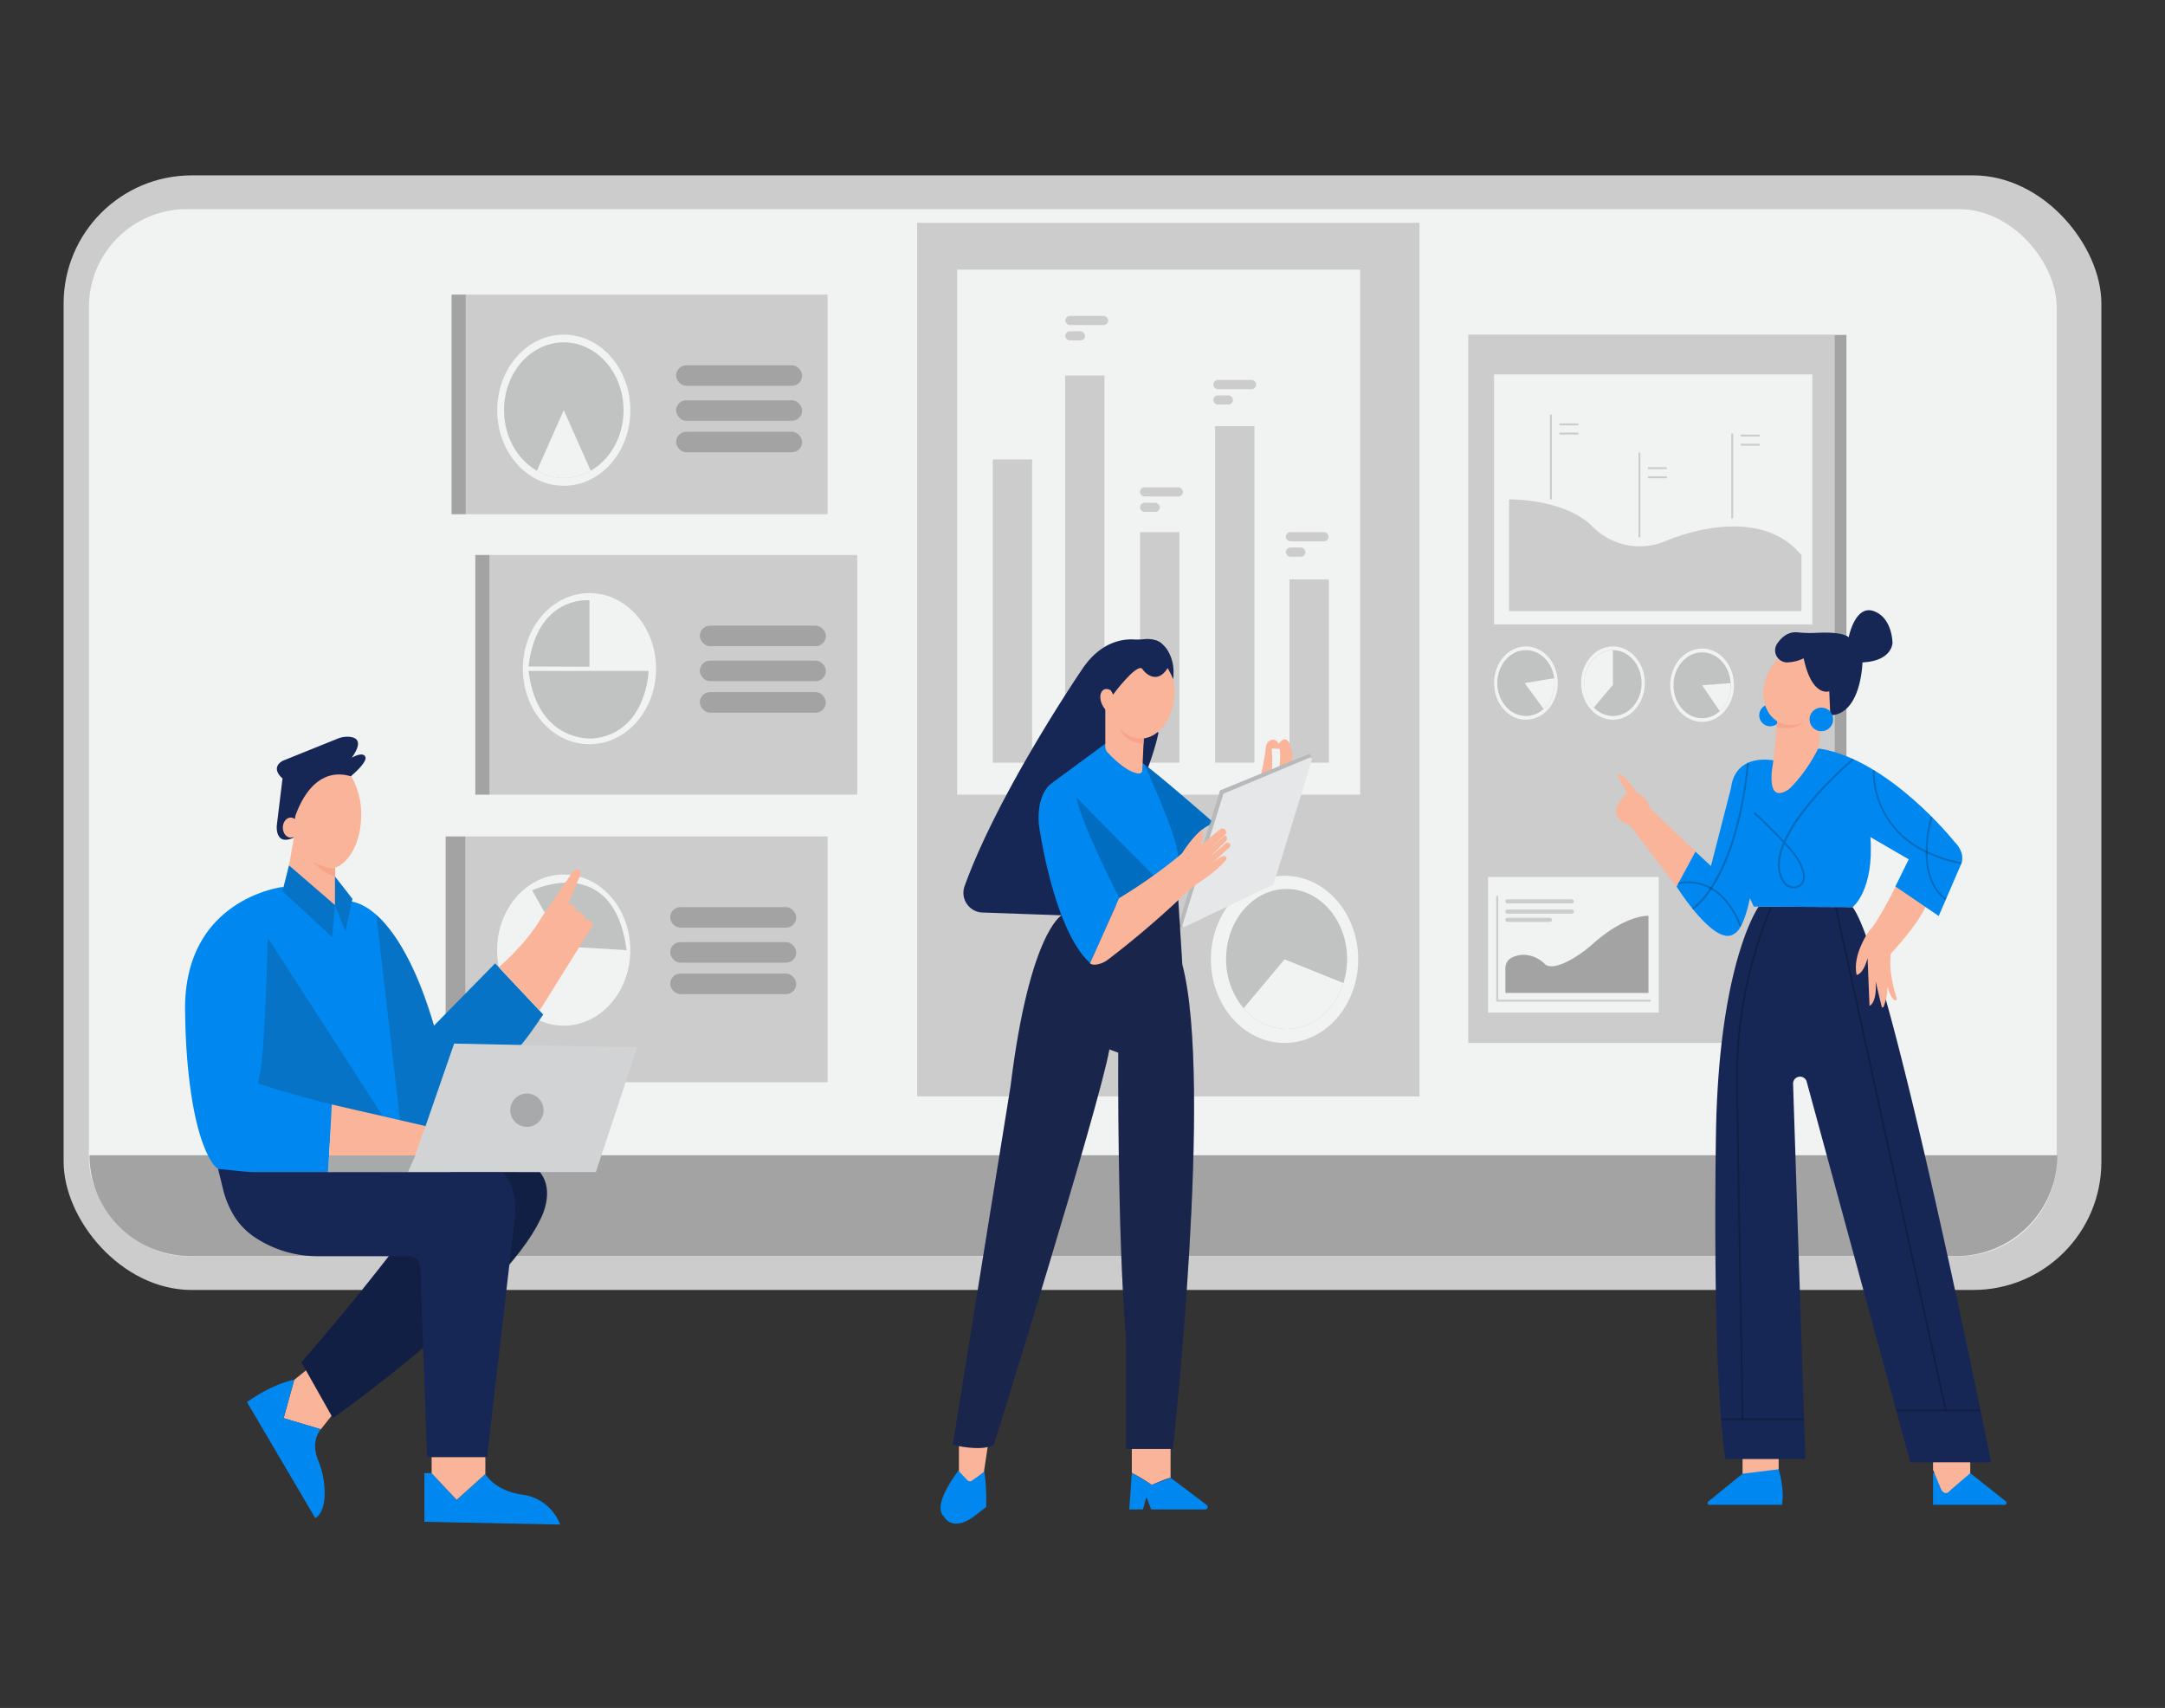<svg id="a8b740ca-1e51-43ca-93d8-3818c8833a7c" data-name="Layer 1" xmlns="http://www.w3.org/2000/svg" width="865.76" height="682.89" viewBox="0 0 865.76 682.89"><rect x="0" y="0" width="865.76" height="682.89" fill="#333333" stroke="none"/><path d="M451.6,603.51l1-14.66,8,4.83,7.5-2.83,14.42,10.86a1,1,0,0,1,.4.8h0a1,1,0,0,1-1,1H460.34l-1.7-4.47a.2.2,0,0,0-.37,0l-1.18,4.46Z" fill="#0088F0"/><path d="M169.71,608.45,224,609.56a18.82,18.82,0,0,0-13.78-11.74c-.44-.09-.88-.15-1.31-.2-2.21-.28-10.57-1.75-14.84-8.27L182.6,599.67,172.6,589h-2.89Z" fill="#0088F0"/><path d="M773,601.67V589h14.88l14.24,11.28a.77.77,0,0,1-.48,1.38Z" fill="#0088F0"/><polygon points="696.83 580.8 696.83 589.24 708.16 597.23 711.27 587.46 711.27 581.69 696.83 580.8" fill="#f9b499"/><path d="M773,582.69v5l3.33,8s1.55,2.88,3.77,0l7.78-6.67v-6.44Z" fill="#f9b499"/><path d="M383.47,587.77s-11.1,13.9-6,18.57c0,0,3.11,6.44,12,0l4.88-3.78a79.8,79.8,0,0,0-.79-14.59l-6,4.32Z" fill="#0088F0"/><path d="M388.72,592l4.26-3.11a1.47,1.47,0,0,0,.58-1l1.9-12.72h-12v12.52a1.49,1.49,0,0,0,.4,1l2.94,3.1A1.46,1.46,0,0,0,388.72,592Z" fill="#f9b499"/><path d="M452.6,578.69v10.16a82.38,82.38,0,0,1,8,4.83s6.5-2.83,7.5-2.83V578Z" fill="#f9b499"/><polygon points="123.41 547.07 117.64 551.71 113.42 567.03 128.3 571.47 133.41 565.03 123.41 547.07" fill="#f9b499"/><polygon points="172.6 582.57 172.6 589.01 182.6 599.67 194.09 589.35 194.09 582.57 172.6 582.57" fill="#f9b499"/><rect x="25.44" y="70.12" width="814.88" height="445.65" rx="51.24" fill="#ccc"/><rect x="35.56" y="83.61" width="786.89" height="418.66" rx="39.15" fill="#f1f2f2"/><rect x="178.22" y="334.44" width="152.73" height="98.28" fill="#ccc"/><rect x="178.22" y="334.44" width="7.84" height="98.28" opacity="0.2"/><ellipse cx="225.42" cy="379.88" rx="26.63" ry="30.22" fill="#f1f2f2"/><path d="M250.58,379.88l-25.16-1.45L212.82,356S245.25,340.26,250.58,379.88Z" opacity="0.2"/><rect x="268" y="362.69" width="50.41" height="8.22" rx="4.11" opacity="0.2"/><rect x="268" y="376.68" width="50.41" height="8.22" rx="4.11" opacity="0.2"/><rect x="268" y="389.26" width="50.41" height="8.22" rx="4.11" opacity="0.2"/><rect x="190.08" y="221.9" width="152.73" height="95.83" fill="#ccc"/><rect x="190.08" y="221.9" width="5.63" height="95.83" opacity="0.2"/><ellipse cx="235.72" cy="267.35" rx="26.63" ry="30.22" fill="#f1f2f2"/><rect x="279.85" y="250.15" width="50.41" height="8.22" rx="4.11" opacity="0.2"/><rect x="279.85" y="264.14" width="50.41" height="8.22" rx="4.11" opacity="0.2"/><rect x="279.85" y="276.73" width="50.41" height="8.22" rx="4.11" opacity="0.2"/><path d="M211.36,268.25h48s-.66,24.7-22,27C237.35,295.28,215,297.52,211.36,268.25Z" opacity="0.2"/><path d="M235.72,266.57V240s-21-2.17-24.36,26.48Z" opacity="0.2"/><rect x="180.59" y="117.79" width="150.36" height="87.81" fill="#ccc"/><rect x="180.59" y="117.79" width="5.63" height="87.81" opacity="0.2"/><ellipse cx="225.45" cy="164.02" rx="26.63" ry="30.22" fill="#f1f2f2"/><path d="M249.34,164c0,10.33-5.09,19.31-12.59,23.89l-.53.31a21.43,21.43,0,0,1-21.53,0l-.54-.31c-7.49-4.58-12.58-13.56-12.58-23.89,0-15,10.69-27.11,23.88-27.11S249.34,149.05,249.34,164Z" opacity="0.2"/><rect x="270.36" y="146.04" width="50.41" height="8.22" rx="4.11" opacity="0.2"/><rect x="270.36" y="160.03" width="50.41" height="8.22" rx="4.11" opacity="0.2"/><rect x="270.36" y="172.62" width="50.41" height="8.22" rx="4.11" opacity="0.2"/><path d="M236.22,188.22a21.43,21.43,0,0,1-21.53,0L225.45,164Z" fill="#f1f2f2"/><rect x="366.76" y="89.08" width="200.88" height="349.29" fill="#ccc"/><rect x="382.75" y="107.81" width="161.15" height="209.92" fill="#f1f2f2"/><rect x="396.99" y="183.69" width="15.74" height="121.26" fill="#ccc"/><rect x="455.9" y="212.77" width="15.74" height="92.17" fill="#ccc"/><rect x="425.92" y="150.15" width="15.74" height="154.79" fill="#ccc"/><rect x="485.89" y="170.36" width="15.74" height="134.58" fill="#ccc"/><rect x="515.65" y="231.66" width="15.74" height="73.29" fill="#ccc"/><rect x="455.9" y="201.01" width="7.87" height="3.66" rx="1.83" fill="#ccc"/><rect x="455.9" y="194.85" width="17.13" height="3.66" rx="1.83" fill="#ccc"/><rect x="426.01" y="132.46" width="7.87" height="3.66" rx="1.83" fill="#ccc"/><rect x="426.01" y="126.3" width="17.13" height="3.66" rx="1.83" fill="#ccc"/><rect x="485.19" y="158.09" width="7.87" height="3.66" rx="1.83" fill="#ccc"/><rect x="485.19" y="151.93" width="17.13" height="3.66" rx="1.83" fill="#ccc"/><rect x="514.17" y="218.94" width="7.87" height="3.66" rx="1.83" fill="#ccc"/><rect x="514.17" y="212.77" width="17.13" height="3.66" rx="1.83" fill="#ccc"/><rect x="587.13" y="133.79" width="151.24" height="283.2" fill="#ccc"/><rect x="733.7" y="134.02" width="4.66" height="282.98" opacity="0.2"/><rect x="597.46" y="149.71" width="127.25" height="99.94" fill="#f1f2f2"/><path d="M603.45,244.32V199.68s22-.41,33.21,10.71a26.94,26.94,0,0,0,10.07,6.47,26.37,26.37,0,0,0,19.35-.53S702.39,200,720.38,222v22.32Z" fill="#ccc"/><rect x="619.8" y="165.77" width="0.78" height="33.91" fill="#ccc"/><rect x="623.59" y="169.3" width="7.58" height="0.78" fill="#ccc"/><rect x="623.59" y="172.96" width="7.58" height="0.78" fill="#ccc"/><rect x="655.2" y="180.93" width="0.78" height="33.91" fill="#ccc"/><rect x="658.99" y="186.79" width="7.58" height="0.78" fill="#ccc"/><rect x="658.99" y="190.45" width="7.58" height="0.78" fill="#ccc"/><rect x="692.32" y="173.35" width="0.78" height="33.91" fill="#ccc"/><rect x="696.1" y="173.77" width="7.58" height="0.78" fill="#ccc"/><rect x="696.1" y="177.43" width="7.58" height="0.78" fill="#ccc"/><ellipse cx="680.65" cy="273.96" rx="12.74" ry="14.66" fill="#f1f2f2"/><path d="M692.09,274a13.87,13.87,0,0,1-4.38,10.34,10.42,10.42,0,0,1-7.05,2.82c-6.32,0-11.45-5.9-11.45-13.16s5.13-13.16,11.45-13.16c6.06,0,11,5.43,11.4,12.3C692.08,273.39,692.09,273.68,692.09,274Z" opacity="0.2"/><path d="M692.09,274a13.87,13.87,0,0,1-4.38,10.34L680.66,274l11.4-.86C692.08,273.39,692.09,273.68,692.09,274Z" fill="#f1f2f2"/><ellipse cx="610.2" cy="273.11" rx="12.74" ry="14.66" fill="#f1f2f2"/><path d="M621.64,273.11a13.89,13.89,0,0,1-4.38,10.35,10.46,10.46,0,0,1-7.06,2.81,10.59,10.59,0,0,1-7.68-3.4,14.13,14.13,0,0,1-3.76-9.76c0-7.27,5.13-13.16,11.44-13.16,5.74,0,10.5,4.87,11.31,11.22,0,.35.07.72.1,1.09S621.64,272.82,621.64,273.11Z" opacity="0.2"/><ellipse cx="645.01" cy="273.11" rx="12.74" ry="14.66" fill="#f1f2f2"/><path d="M656.45,273.11a13.91,13.91,0,0,1-4.37,10.35,10.48,10.48,0,0,1-7.06,2.81,10.59,10.59,0,0,1-7.68-3.4,14.09,14.09,0,0,1-3.76-9.76c0-7.27,5.12-13.16,11.44-13.16,6.06,0,11,5.44,11.4,12.31A8,8,0,0,1,656.45,273.11Z" opacity="0.2"/><path d="M645,260v13.82l-7.68,9.1a14.09,14.09,0,0,1-3.76-9.76C633.58,265.84,638.7,260,645,260Z" fill="#f1f2f2"/><path d="M621.64,273.11a13.89,13.89,0,0,1-4.38,10.35l-7.58-10.35,11.83-1.94c0,.35.07.72.1,1.09S621.64,272.82,621.64,273.11Z" fill="#f1f2f2"/><rect x="595.05" y="350.63" width="68.26" height="54.22" fill="#f1f2f2"/><polygon points="660.06 400.49 598.33 400.49 598.33 358.19 599.11 358.19 599.11 399.71 660.06 399.71 660.06 400.49" fill="#ccc"/><path d="M602,387v10H659.2V366.18s-9-.59-22.19,11.17a50.24,50.24,0,0,1-7.92,5.84c-4.26,2.49-9.61,4.7-11.8,1.79,0,0-5.66-5.49-12.7-2.1A4.62,4.62,0,0,0,602,387Z" fill="#ccc"/><path d="M602,387v10H659.2V366.18s-9-.59-22.19,11.17a50.24,50.24,0,0,1-7.92,5.84c-4.26,2.49-9.61,4.7-11.8,1.79,0,0-5.66-5.49-12.7-2.1A4.62,4.62,0,0,0,602,387Z" opacity="0.2"/><rect x="601.96" y="359.58" width="27.43" height="1.64" rx="0.82" fill="#ccc"/><rect x="601.96" y="363.66" width="27.43" height="1.64" rx="0.82" fill="#ccc"/><rect x="601.96" y="366.96" width="18.67" height="1.64" rx="0.82" fill="#ccc"/><path d="M35.8,461.95H822.7a0,0,0,0,1,0,0v0a40.32,40.32,0,0,1-40.32,40.32H76.13A40.32,40.32,0,0,1,35.8,461.95v0a0,0,0,0,1,0,0Z" fill="#ccc"/><path d="M35.8,461.87H822.7a0,0,0,0,1,0,0v0a40.32,40.32,0,0,1-40.32,40.32H76.13A40.32,40.32,0,0,1,35.8,461.87v0A0,0,0,0,1,35.8,461.87Z" opacity="0.2"/><path d="M105.26,438.51l27.86.84-2,29.25H91.46a7.63,7.63,0,0,1-6.32-3.29c-11.08-16.11-11.08-59.4-11.08-59.4C72.39,359.39,113,354.65,113,354.65l25.17,5.71s19.5-3.48,35.38,49.73L198,385.2l19.22,20.44L212,413.05a77.82,77.82,0,0,1-15.13,15.89L161,458.76l-55.74-20.25" fill="#0088F0"/><path d="M160.28,450.49l-9.81-84.7s14.38,11.81,23.05,44.3L198,385.2l19.22,20.44S208.34,420.9,195.6,430L161,458.76Z" fill="#231f20" opacity="0.2"/><path d="M120.53,544.66,133.12,567s68-48.09,82.9-79.4c0,0,6.26-11.16-.18-19H180.27S158.28,501.27,120.53,544.66Z" fill="#172755"/><path d="M120.53,544.66,133.12,567s67.66-47.49,82.54-78.58c0,0,6.93-11.38.18-19.85h-35S158.28,501.58,120.53,544.66Z" opacity="0.2"/><path d="M98.76,560.59,126.08,607s5.15-2.23,3.37-15a34.55,34.55,0,0,0-2.22-8.09c-1.16-2.88-2.4-8.07,1.07-12.44L113.42,567l4.22-15.33S109.87,552.82,98.76,560.59Z" fill="#0088F0"/><path d="M443.87,277.76l9.78-10.54s1.75-1.67,3.1-.67c0,0,4.77,6.77,10.22.5a27.29,27.29,0,0,1,1.94,4.94,16.44,16.44,0,0,0-1.83-11.7,9.54,9.54,0,0,0-9.06-4.77h-.1a27,27,0,0,1-4.58.16c-4.29-.24-13.12.81-20.46,11.69,0,0-33.35,48.78-47.15,86.93a7.88,7.88,0,0,0,7.12,10.55l36.26,1.29s28.42-45.93,34.17-73.21" fill="#172755"/><path d="M524.6,303.34l-.88-2-35.84,14.69-16.83,54.24a.33.33,0,0,0,.32.42l2.2,0" fill="#e6e7e8"/><path d="M424.49,366s-12.81,6.94-20.36,68.23L381,577.69s11.33,2.89,16.43,0c0,0,42.2-135.47,46.2-158.12l3.55,1.33s-.44,72.4,3.11,114.15v44.3H469s16.26-146.47,3.8-193.66L471,356.94Z" fill="#172755"/><path d="M424.49,366s-12.81,6.94-20.36,68.23L381,577.69s11.33,2.89,16.43,0c0,0,42.2-135.47,46.2-158.12l3.55,1.33s-.44,72.4,3.11,114.15v44.3H469s16.26-146.47,3.8-193.66L471,356.94Z" fill="#231f20" opacity="0.2"/><path d="M504.34,309.3a90,90,0,0,0,1.88-10.54,3.16,3.16,0,0,1,2.32-2.92c.92-.22,1.95,0,2.81,1.52,0,0,3.42-5.31,5.14,2.56a8.52,8.52,0,0,1,0,4.4l-4.79,2s.52-5.26-.06-6.93l-3.08-.08s.47,7.39-.05,8.31Z" fill="#f9b499"/><path d="M703.27,362.5s-15.32,21.18-17,86.94c0,0-2,95.27,3.67,133.91h32l-4.91-150a2.78,2.78,0,0,1,2.78-2.87h0a2.76,2.76,0,0,1,2.68,2.05L763.9,584.68h32.31s-40.53-202.76-55.41-222Z" fill="#172755"/><path d="M683.14,600.35l13.69-11.11,14.44-1.78s2.44,8,1.33,14.21h-29A.74.74,0,0,1,683.14,600.35Z" fill="#0088F0"/><g opacity="0.2"><path d="M696.44,567.48,694.22,436c-1.32-41.37,13.68-73.33,13.83-73.65l.7.34C708.6,363,693.68,394.82,695,436l2.22,131.48Z"/></g><g opacity="0.2"><rect x="688.24" y="567.08" width="33.17" height="0.78"/></g><g opacity="0.2"><rect x="755.74" y="360.3" width="0.78" height="205.99" transform="translate(-81.46 172.07) rotate(-12.32)"/></g><g opacity="0.2"><rect x="758.25" y="563.53" width="33.73" height="0.78"/></g><path d="M758.93,352.73S751,368.86,747.6,372c0,0-7,9.54-5.15,17.78,0,0,2.57,0,4.38-6.7l.77,19.08s3.09-1,2.43-9.8l2.43,10.13a.41.41,0,0,0,.78.05,24.42,24.42,0,0,0,1.58-8.12s.69,3.64,2.64,5.38a.62.62,0,0,0,1-.64c-1.05-3.27-3.32-11.44-2.33-17.88,0,0,11.42-12.12,14.28-19.69Z" fill="#f9b499"/><path d="M651.71,329.84,670.4,354.5l7.55-14L661,324.23l-1.3-1.25a8.8,8.8,0,0,0-4.9-5.9s-8.25-11.12-7.73-6.48l3.6,6.48S640.12,326.14,651.71,329.84Z" fill="#f9b499"/><circle cx="707.89" cy="286" r="4.4" fill="#0088F0"/><ellipse cx="731.93" cy="281.6" rx="4.74" ry="3.7" transform="translate(122.09 774.67) rotate(-60)" fill="#f9b499"/><polygon points="132.84 374.71 133.96 361.89 138.14 372.48 140.92 359.39 133.96 350.47 115.57 346.01 112.97 356.32 132.84 374.71" fill="#0088F0"/><polygon points="132.84 374.71 133.96 361.89 138.14 372.48 140.92 359.39 133.96 350.47 115.57 346.01 112.97 356.32 132.84 374.71" fill="#231f20" opacity="0.2"/><path d="M140.64,310.07c3.88-3.34,5.08-5.34,5.44-6.35a1.5,1.5,0,0,0-.26-1.55c-1.4-1.47-5.18.8-5.18.8,4.84-6.72,1.73-8.19-1.11-8.39a10.29,10.29,0,0,0-4.55.77l-22,8.87c-5.1,3.07,0,7,0,7l-2.27,18.65s-1,8.65,6.82,5Z" fill="#172755"/><polyline points="132.68 441.58 170.28 450.27 166.1 462 131.61 462" fill="#f9b499"/><path d="M107.11,375,153,446.16c-7.2-1.43-14.7-3.11-22.44-5.07-9.67-2.45-18.8-5.1-27.35-7.86C104.62,426.46,105.82,419,107.11,375Z" fill="#231f20" opacity="0.2"/><path d="M89.16,475.33a37.26,37.26,0,0,0,3.56,9.29,27.84,27.84,0,0,0,8.53,9.65,45.11,45.11,0,0,0,26,8h36.85s3.78-.09,4,5l2.67,75.28h24L206,485.75s1-12.92-5.64-17.14H101.76a45.89,45.89,0,0,1-4.69-.24l-9.87-1Z" fill="#172755"/><polygon points="131.61 462 166.1 462 181.6 417.26 254.81 418.78 238.29 468.61 131.17 468.6 131.61 462" fill="#d1d3d4"/><polygon points="131.61 462 166.1 462 163.13 468.61 131.17 468.6 131.61 462" opacity="0.2"/><circle cx="210.71" cy="443.9" r="6.66" opacity="0.2"/><path d="M199.46,386.68s10.46-8.6,16.94-19.6l12.7-18.62s3.66-3.1,2.82,1.69l-4.8,11.57s3.58-.64,3.25,2.69c0,0,3.67,0,3.5,3.16,0,0,4.16.17,2.83,3l-20.93,33.49S202.59,390,199.46,386.68Z" fill="#f9b499"/><path d="M442,297.36,420.78,313c-6.83,4.83-5.33,16.82-5.33,16.82s5.67,41.81,20.49,55.3l11.66-26s16.66-9.83,25.15-17.91c0,0,5.33-8.91,11-11.41l.67-1.66s-22-19.32-28.82-24Z" fill="#0088F0"/><ellipse cx="443.87" cy="280.52" rx="3.37" ry="5.36" transform="translate(-79.3 235.8) rotate(-27.41)" fill="#f9b499"/><path d="M442,285.53v13a3.36,3.36,0,0,0,.91,2.31c2.22,2.38,8.08,8.2,12.58,8.43A1.31,1.31,0,0,0,456.8,308l.63-14L447.1,282.37,442,283.54Z" fill="#f9b499"/><ellipse cx="456.75" cy="277.76" rx="17.63" ry="12.87" transform="translate(144.06 711.34) rotate(-85.51)" fill="#f9b499"/><path d="M445.07,277.76s9.25-12.46,11.64-10.42c.51,1,5.63,7.08,10.24-.21l2.22,4.14s1-2.9-3.07-11.6c0,0-1.59-5.64-9.25-3.42,0,0-12.77-.85-16.18,3.76L422.41,283.9l13.14-2s2.23-5.4,5.3-6.43C440.85,275.42,443.54,273.49,445.07,277.76Z" fill="#172755"/><path d="M470.87,340.48c-1.76-10.12-13.44-35.1-13.44-35.1,5.18,3.77,26.52,22.4,26.52,22.4l-.85,2.38s-4.49,1.74-10.35,11.09L471,342.66h0A11.38,11.38,0,0,0,470.87,340.48Z" opacity="0.2"/><path d="M447.64,359.13S433,331,430.35,318.75l31,31.35c-2.18,1.6-4.45,3.27-6.94,4.89C452.07,356.49,449.82,357.86,447.64,359.13Z" opacity="0.2"/><ellipse cx="513.68" cy="383.58" rx="29.45" ry="33.42" fill="#f1f2f2"/><path d="M538.68,383.44a32.1,32.1,0,0,1-1.46,9.61l-.09.28a28,28,0,0,1-8.22,12.58,22,22,0,0,1-14.41,5.5,22.61,22.61,0,0,1-17.19-8.29,30.23,30.23,0,0,1-7-19.68c0-15.44,10.83-28,24.19-28S538.68,368,538.68,383.44Z" opacity="0.2"/><path d="M537.22,393.05l-.09.28a28,28,0,0,1-8.22,12.58,22,22,0,0,1-14.41,5.5,22.61,22.61,0,0,1-17.19-8.29l16.37-19.55Z" fill="#f1f2f2"/><path d="M524.6,303.34l-.88-2-35.84,14.69-16.83,54.24a.33.33,0,0,0,.32.42l2.2,0" opacity="0.2"/><path d="M472.8,370l16.44-52.65,34.44-14.42a.7.7,0,0,1,.93.85L509.3,353.43a.58.58,0,0,1-.29.34l-35.44,16.9A.56.56,0,0,1,472.8,370Z" fill="#e6e7e8"/><path d="M443.15,383.62A366,366,0,0,0,473.2,358a50.54,50.54,0,0,1,7-5.62c3.1-2.08,7.44-5.31,10.07-8.61a.92.92,0,0,0-.87-1.48c-.91.16-2.43.93-5,3.09l7.25-6.57a1.09,1.09,0,0,0-.17-1.74h0a1.09,1.09,0,0,0-1.27.11l-6.31,5.4,6.34-6.28a1.44,1.44,0,0,0-.34-2.3h0l-7.17,6.41,7.14-6.63a1.46,1.46,0,0,0,0-2.1h0a1.45,1.45,0,0,0-1.95-.09l-8.22,6.74s2-2.37,1.08-6.68c0,0-3.58,2.51-8.08,9.59a210.93,210.93,0,0,1-25.15,17.91l-11.66,26s.77,1,3.43.34A10.21,10.21,0,0,0,443.15,383.62Z" fill="#f9b499"/><path d="M678,340.5l-7.55,14s15.77,25.09,23.32,18.65c0,0,3.33-1.11,6-14l1.55,3.33,39.53.22s8.66-6.66,7.11-28l15.32,8.88-5.33,10.86,17.33,11.8,9.1-21.1s1.78-4-2.89-8.66c0,0-26.09-32.8-53.91-37.17l-18.39,4.73s-15.2-3.32-17,11.12l-8,31.09Z" fill="#0088F0"/><g opacity="0.2"><path d="M784.26,345.55c-37.22-7.31-35.35-37.32-35.33-37.62l.77.06a34,34,0,0,0,3.5,15.69c3.7,7.56,12.11,17.36,31.21,21.11Z"/></g><g opacity="0.2"><path d="M777.88,359.89c-13-9.41-5.94-33.2-5.86-33.44l.74.23c-.07.23-6.93,23.5,5.58,32.58Z"/></g><g opacity="0.2"><path d="M717.3,355.23a4.93,4.93,0,0,1-.75-.06,5.29,5.29,0,0,1-3.6-2.36c-2.94-4.51-2.37-10.11.06-15.9-2.68-2.92-6.48-6.77-11.81-11.67l.53-.57c5.19,4.77,8.94,8.56,11.62,11.46,6.89-15.41,26.34-31.91,27.48-32.86l.5.59c-.28.24-20.54,17.41-27.36,32.94,1.39,1.53,2.47,2.79,3.28,3.79a23.71,23.71,0,0,1,3.29,5.24c1.75,3.93,1.62,6.74-.37,8.38A4.5,4.5,0,0,1,717.3,355.23Zm-3.66-17.64c-2.24,5.45-2.74,10.65,0,14.8a4.49,4.49,0,0,0,3.07,2,3.77,3.77,0,0,0,3-.79c1.7-1.39,1.75-3.9.16-7.46a22.53,22.53,0,0,0-3.18-5.07C715.89,340.14,714.9,339,713.64,337.59Z"/></g><g opacity="0.2"><path d="M677.05,363.75l-.41-.66c.17-.11,17.22-11.21,22-58.16l.77.08C694.59,352.41,677.76,363.31,677.05,363.75Z"/></g><g opacity="0.2"><path d="M695.73,370.49c-8.72-21.76-24.39-16.9-24.55-16.84l-.24-.74c.16-.06,16.52-5.14,25.51,17.29Z"/></g><path d="M710.82,286.76l-1.1,12.09c-.22,2.45-.5,4.89-.88,7.31-.74,4.72-1.49,14.63,6.42,9.47,0,0,5.83-5.05,11.13-15a10,10,0,0,0,1.16-4.36l.49-14.7Z" fill="#f9b499"/><path d="M140.7,310.86a29.75,29.75,0,0,1,3.73,15c0,10.36-4.49,19-10.47,21.11v14.92L115.57,346l2-11.14-.45-.12a2.42,2.42,0,0,1-.85.16c-1.74,0-3.16-1.8-3.16-4s1.42-4,3.16-4a2.64,2.64,0,0,1,1.55.53l.11-.05c0-.49,0-1,0-1.48,0-11.94,6-21.62,13.3-21.62,3.53,0,6.72,2.24,9.1,5.87Z" fill="#f9b499"/><path d="M117.77,327.39s5.8-22,22.61-17l1.13-5.5-4.18-4.61-11.57,1.93-8,6.75Z" fill="#172755"/><path d="M457.37,295.28l-.09,2.08s-7.56-.17-9.45-6.28C447.83,291.08,450.35,295.44,457.37,295.28Z" fill="#f7a48b"/><path d="M710.46,290.71l.28-3.07,10.52,1.16S718.1,292.34,710.46,290.71Z" fill="#f7a48b"/><ellipse cx="718.65" cy="274.38" rx="16.1" ry="12.82" transform="translate(152.9 795.6) rotate(-63.55)" fill="#f9b499"/><path d="M721.27,263.22a16.37,16.37,0,0,1-6.74,1.63,4.82,4.82,0,0,1-3.8-7.59c1.67-2.4,4.27-4.77,8-4.44a47.71,47.71,0,0,0,7.07.24c4.5-.26,11.08-.25,13.48,1.72,0,0,2.53-13.1,10-10.44s7.5,12.66,7.5,12.66,0,7.26-12,7.85c0,0-.43,20.83-12.87,21.15l-.4-9.6S724.61,279,721.27,263.22Z" fill="#172755"/><circle cx="728.34" cy="287.64" r="4.72" fill="#0088F0"/><path d="M134,347v3.5a19.13,19.13,0,0,1-8.86-6S131.73,348.1,134,347Z" fill="#f7a48b"/></svg>